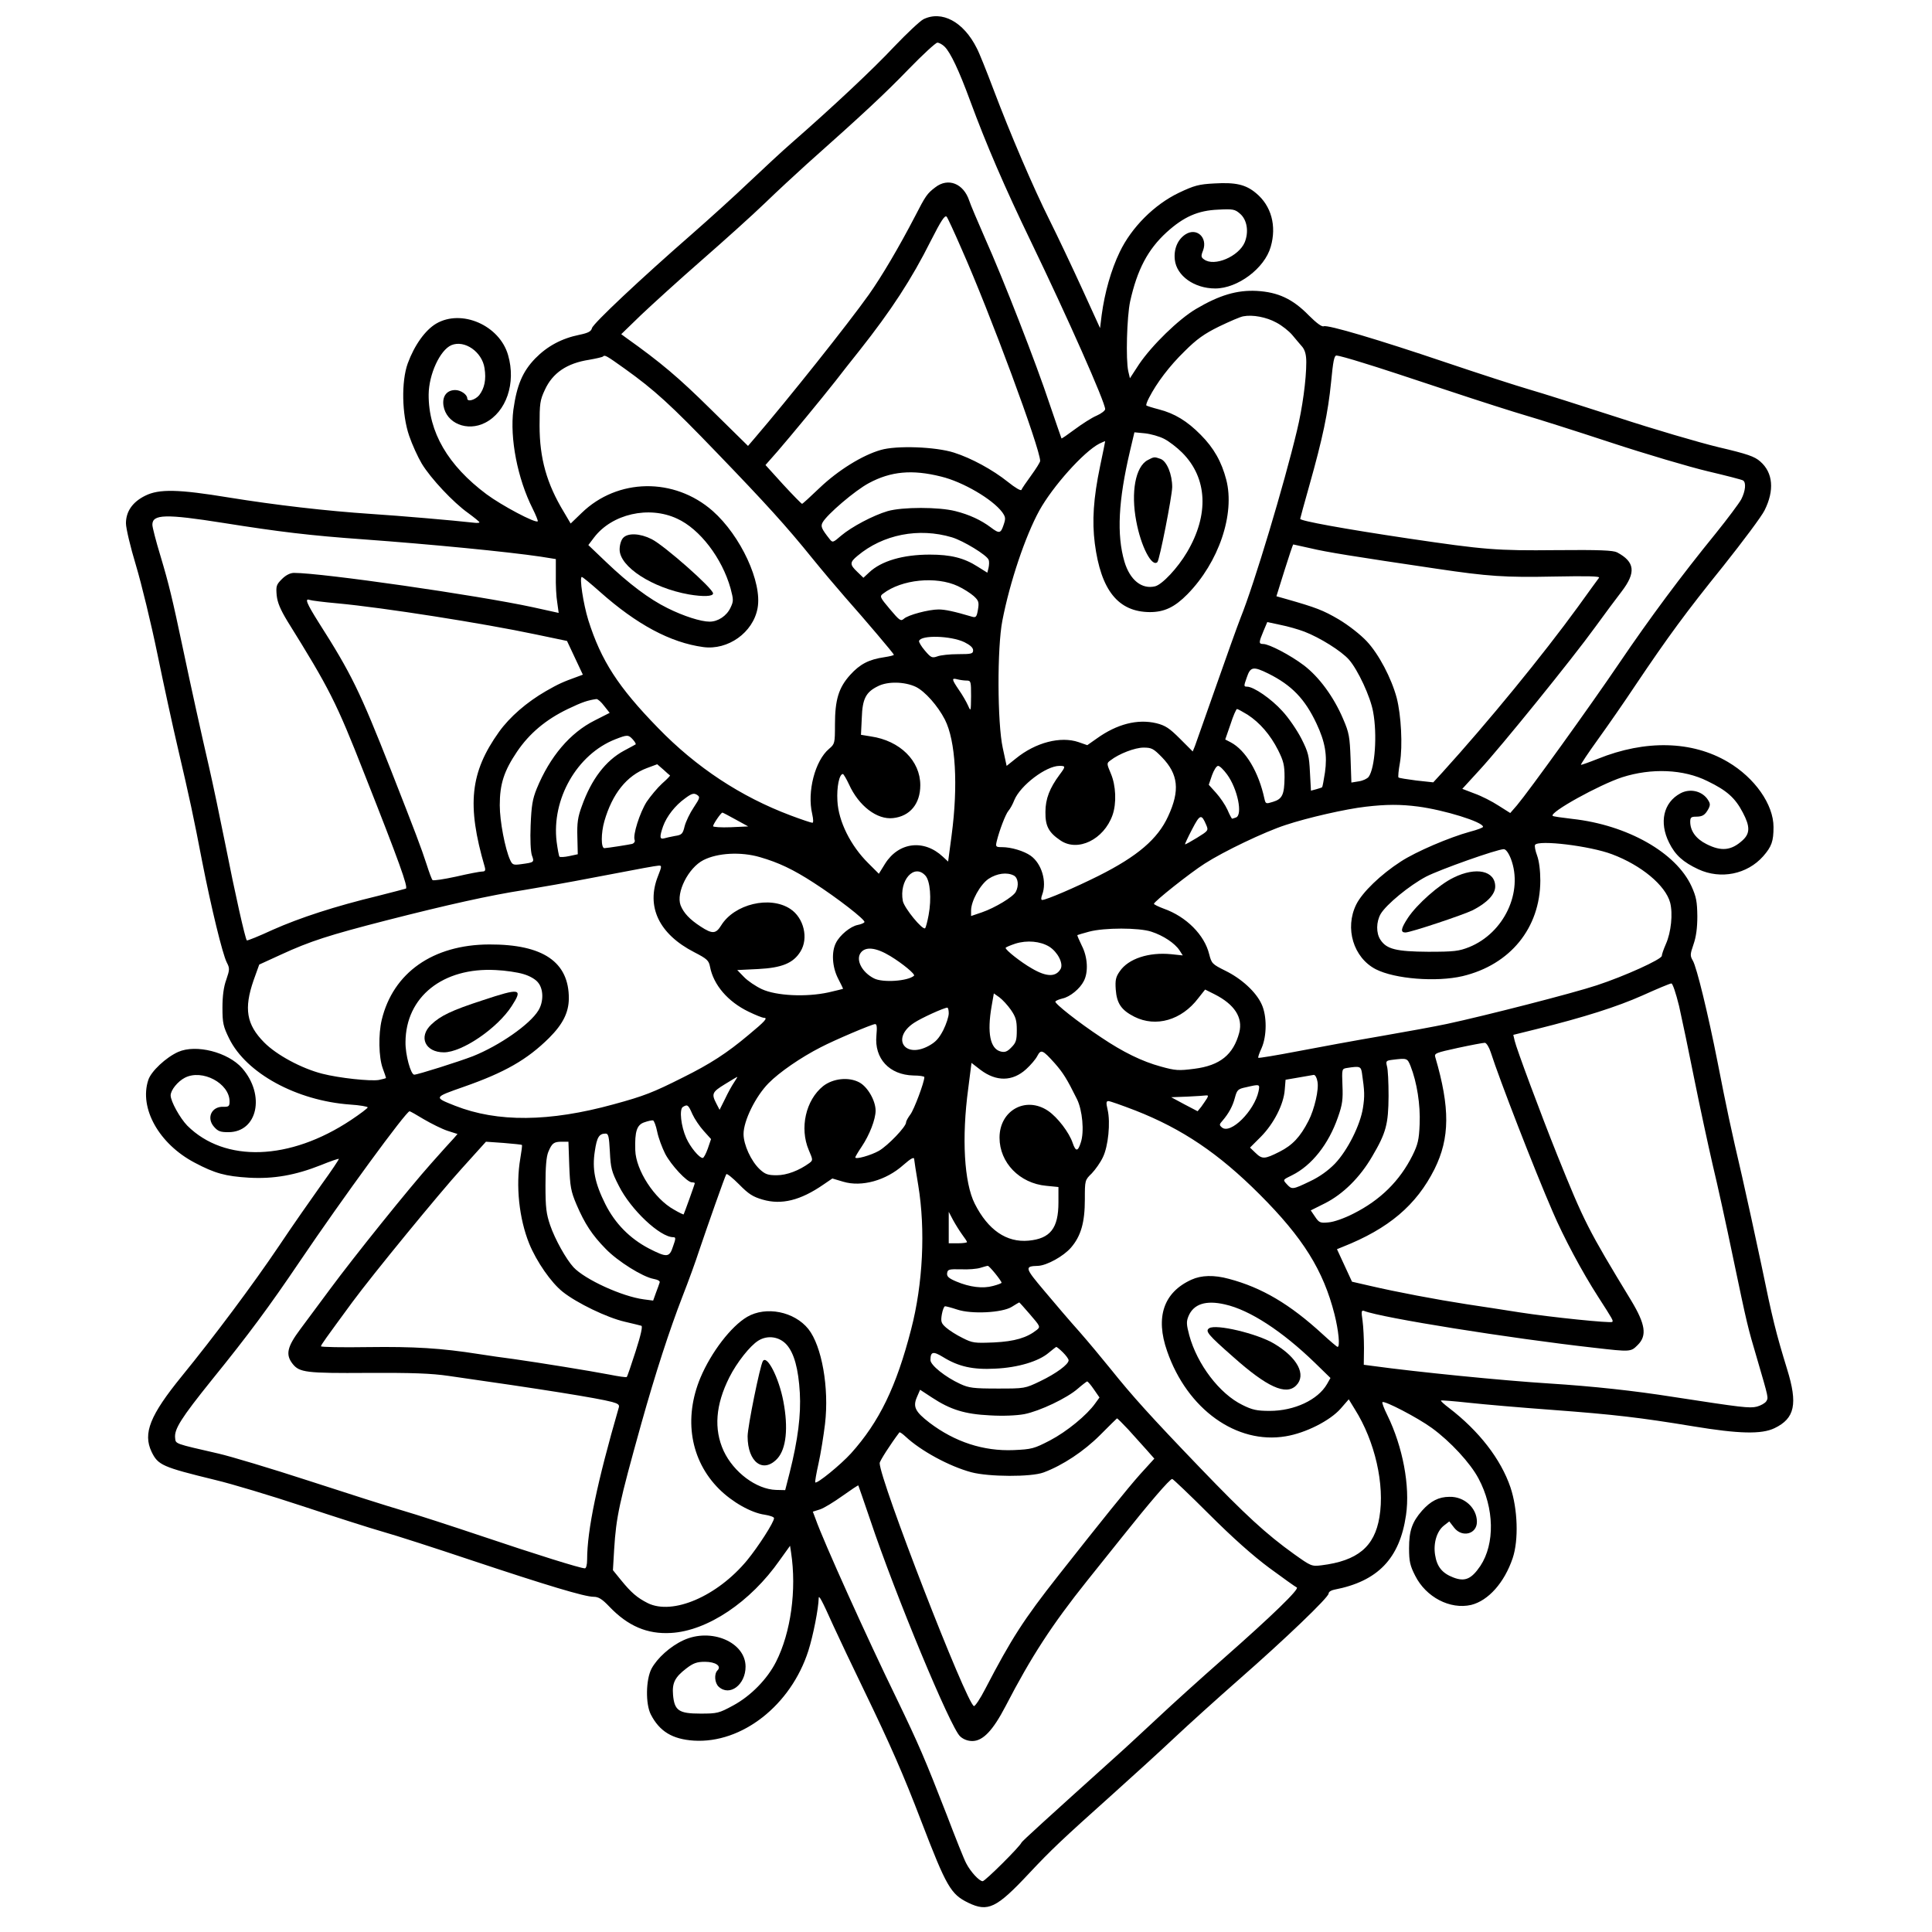 <?xml version="1.0" standalone="no"?>
<!DOCTYPE svg PUBLIC "-//W3C//DTD SVG 20010904//EN"
 "http://www.w3.org/TR/2001/REC-SVG-20010904/DTD/svg10.dtd">
<svg version="1.0" xmlns="http://www.w3.org/2000/svg"
 width="951pt" height="951pt" viewBox="0 0 951 951"
 preserveAspectRatio="xMidYMid meet">

<g transform="translate(0,951) scale(0.1,-0.1)"
fill="#000000" stroke="none">
<path d="M4545 9415 c-17 -9 -81 -69 -144 -135 -102 -109 -299 -294 -506 -475
-44 -38 -136 -124 -205 -189 -69 -66 -197 -182 -285 -259 -252 -220 -485 -439
-491 -462 -4 -16 -18 -24 -62 -33 -88 -18 -158 -56 -217 -116 -63 -65 -91
-132 -108 -253 -18 -140 20 -338 95 -487 16 -32 27 -60 25 -62 -11 -11 -178
78 -252 133 -190 142 -286 306 -285 491 1 100 56 219 112 243 65 27 151 -33
163 -113 9 -56 0 -99 -26 -133 -20 -24 -59 -35 -59 -16 0 19 -32 41 -59 41
-42 0 -65 -31 -58 -77 14 -87 117 -129 205 -84 104 53 153 195 113 333 -42
147 -229 228 -354 155 -54 -32 -107 -106 -140 -196 -32 -89 -29 -251 7 -356
15 -44 43 -105 62 -137 44 -73 156 -192 228 -243 30 -22 56 -43 56 -46 0 -3
-12 -4 -27 -2 -107 12 -365 34 -503 43 -226 15 -474 44 -703 81 -249 41 -344
43 -412 9 -63 -31 -95 -78 -95 -136 0 -24 22 -117 49 -206 27 -90 75 -287 106
-438 31 -151 76 -358 100 -460 58 -248 78 -341 120 -560 45 -229 100 -455 121
-497 15 -29 15 -35 -2 -85 -13 -35 -19 -81 -19 -138 0 -76 4 -93 33 -152 84
-171 332 -306 595 -325 48 -3 87 -10 87 -14 0 -4 -37 -32 -82 -62 -302 -201
-622 -211 -806 -28 -36 37 -82 120 -82 149 0 26 35 69 70 87 85 44 220 -27
220 -117 0 -23 -4 -27 -31 -26 -57 2 -84 -54 -46 -98 20 -23 32 -27 71 -27
144 0 183 183 68 315 -70 79 -227 119 -315 80 -60 -27 -133 -95 -147 -138 -46
-139 53 -315 228 -407 100 -53 152 -67 267 -74 122 -7 229 12 355 62 46 19 86
32 88 31 2 -2 -37 -60 -87 -129 -49 -69 -143 -203 -207 -299 -130 -193 -320
-447 -479 -642 -157 -193 -192 -281 -149 -372 32 -66 52 -75 314 -139 80 -19
273 -77 430 -129 157 -52 335 -109 395 -126 61 -17 256 -80 435 -140 372 -124
558 -180 602 -180 24 0 42 -11 78 -49 91 -95 186 -136 303 -129 179 10 391
152 535 358 l51 71 5 -33 c28 -183 -1 -394 -74 -538 -43 -85 -124 -168 -211
-215 -70 -38 -78 -40 -161 -40 -107 0 -128 15 -135 92 -5 59 9 87 65 130 35
27 53 33 92 33 52 0 83 -21 62 -42 -18 -18 -14 -63 6 -81 54 -49 132 10 132
99 0 121 -170 193 -306 130 -65 -30 -129 -88 -157 -140 -28 -54 -30 -174 -3
-226 43 -83 106 -121 211 -128 237 -15 478 174 564 442 24 75 50 209 51 259 0
19 16 -10 71 -133 29 -63 97 -207 152 -320 130 -269 194 -415 282 -645 124
-323 145 -359 231 -401 97 -47 139 -27 299 144 110 117 156 161 415 393 96 86
231 209 300 274 69 65 213 195 320 289 225 197 440 403 440 422 0 8 12 16 28
19 214 41 322 153 353 367 21 142 -16 337 -92 492 -16 32 -27 61 -24 64 9 9
173 -76 243 -127 91 -66 190 -173 230 -249 78 -146 81 -321 9 -430 -44 -65
-76 -79 -133 -57 -55 21 -81 53 -90 112 -9 58 9 116 43 143 l27 21 24 -31 c39
-50 112 -32 112 29 0 68 -62 125 -135 123 -53 0 -93 -21 -135 -68 -49 -56 -64
-99 -64 -185 0 -65 5 -86 30 -135 53 -106 172 -168 276 -144 84 21 163 109
204 230 30 89 25 242 -11 349 -47 138 -154 277 -303 391 -24 18 -41 34 -39 36
2 2 64 -3 138 -11 73 -8 258 -24 409 -35 308 -23 434 -38 695 -81 224 -37 336
-40 400 -9 100 48 115 119 62 290 -55 179 -72 247 -127 515 -29 138 -72 333
-95 435 -56 240 -76 335 -120 560 -48 243 -103 468 -122 501 -14 24 -14 31 3
80 13 37 19 81 19 139 -1 72 -5 95 -29 148 -76 165 -315 301 -586 331 -51 6
-95 12 -97 15 -17 17 229 153 342 190 144 46 302 40 420 -19 95 -46 136 -82
174 -155 36 -68 36 -103 -2 -137 -55 -50 -104 -55 -177 -18 -52 26 -80 65 -80
110 0 21 5 25 28 25 33 0 45 8 62 39 10 20 9 27 -7 50 -30 39 -86 50 -131 26
-84 -45 -106 -143 -56 -243 30 -61 69 -96 144 -131 110 -51 240 -25 319 64 42
48 51 74 51 144 0 111 -92 242 -224 320 -177 105 -407 110 -640 16 -45 -18
-83 -31 -84 -30 -2 2 36 59 85 127 49 68 131 186 182 263 162 241 250 361 434
589 97 122 189 245 203 274 49 98 42 185 -21 240 -28 25 -62 37 -207 71 -95
23 -317 88 -494 146 -176 57 -374 120 -440 139 -65 19 -247 78 -404 131 -340
115 -584 187 -604 179 -9 -4 -36 16 -73 53 -80 82 -152 115 -257 121 -97 5
-184 -21 -299 -89 -86 -51 -217 -179 -280 -272 l-45 -69 -8 34 c-13 57 -7 269
9 344 35 157 87 256 180 341 84 76 154 107 253 111 73 4 83 2 108 -20 35 -30
44 -89 23 -141 -30 -70 -150 -121 -200 -84 -15 10 -16 17 -5 44 24 64 -32 115
-87 79 -38 -25 -58 -72 -52 -125 9 -79 96 -141 199 -141 110 0 243 99 273 205
30 103 3 202 -72 264 -51 43 -101 54 -205 48 -77 -4 -99 -10 -175 -46 -121
-58 -233 -170 -291 -291 -43 -89 -74 -200 -89 -310 l-8 -65 -89 195 c-49 107
-120 257 -158 333 -84 168 -194 426 -277 645 -34 90 -71 183 -83 205 -65 130
-172 187 -263 142z m105 -135 c29 -29 71 -118 125 -265 80 -217 170 -426 300
-695 180 -373 365 -790 365 -824 0 -7 -19 -22 -42 -32 -24 -10 -72 -41 -107
-67 -35 -26 -65 -47 -66 -45 -1 2 -27 77 -58 168 -65 197 -229 618 -320 821
-35 80 -70 162 -76 181 -28 85 -104 115 -167 66 -41 -31 -48 -42 -100 -143
-79 -152 -164 -296 -227 -385 -103 -145 -396 -513 -565 -710 l-30 -35 -184
181 c-157 155 -244 229 -417 352 l-23 17 98 95 c55 52 189 174 299 270 110 96
250 222 310 280 61 59 153 144 205 191 280 249 387 349 502 468 70 72 134 131
142 131 9 0 25 -9 36 -20z m83 -995 c140 -315 387 -983 387 -1044 0 -6 -20
-38 -44 -71 -24 -33 -46 -65 -48 -71 -2 -7 -31 10 -67 39 -75 60 -180 117
-265 144 -90 29 -284 36 -361 13 -91 -26 -211 -101 -301 -187 -45 -43 -83 -78
-86 -78 -3 0 -45 43 -93 95 l-87 96 59 67 c64 74 212 253 286 347 25 33 79
101 118 150 155 196 256 350 351 540 51 100 69 128 78 118 4 -4 37 -75 73
-158z m1550 -363 c27 -14 62 -42 78 -61 17 -20 39 -47 50 -59 13 -17 19 -39
19 -75 0 -86 -19 -226 -46 -337 -63 -264 -210 -754 -277 -920 -16 -41 -71
-194 -122 -340 -51 -146 -98 -277 -103 -292 l-11 -27 -63 63 c-52 52 -72 65
-116 76 -93 22 -194 -4 -293 -75 l-47 -33 -43 15 c-88 30 -211 -1 -309 -81
l-45 -36 -19 88 c-27 123 -28 495 -2 627 37 191 113 416 182 542 66 119 218
289 295 329 16 8 29 13 29 12 0 -2 -11 -57 -25 -123 -33 -158 -40 -270 -26
-380 30 -231 115 -337 271 -338 71 0 122 24 185 88 154 157 235 394 191 564
-23 88 -61 156 -126 221 -66 67 -128 105 -206 125 -31 8 -59 17 -61 19 -3 2 3
19 13 38 38 74 101 157 175 229 60 60 97 86 170 122 52 25 105 48 119 50 46 9
114 -4 163 -31z m-3209 -226 c148 -106 226 -177 454 -414 240 -249 343 -362
472 -522 47 -58 119 -143 160 -190 101 -114 240 -278 240 -283 0 -3 -21 -8
-47 -12 -76 -11 -120 -34 -168 -87 -57 -63 -75 -123 -75 -245 0 -92 -1 -95
-29 -119 -69 -58 -109 -211 -83 -321 6 -27 6 -43 1 -43 -6 0 -54 16 -107 36
-245 92 -464 236 -653 431 -196 201 -280 331 -343 530 -25 81 -45 213 -32 213
4 0 44 -33 89 -73 181 -161 347 -250 508 -272 122 -17 246 71 268 191 24 127
-83 357 -221 479 -189 166 -468 162 -645 -10 l-54 -52 -33 56 c-85 140 -120
265 -120 426 0 108 2 125 26 176 38 83 108 131 218 148 34 6 65 13 68 16 9 9
15 6 106 -59z m3635 28 c64 -19 249 -80 411 -134 162 -54 338 -110 390 -125
52 -15 239 -74 415 -132 176 -58 393 -122 482 -143 89 -21 167 -41 173 -45 16
-10 12 -52 -9 -93 -11 -20 -67 -95 -125 -167 -171 -210 -324 -416 -476 -640
-145 -214 -444 -629 -503 -699 l-33 -38 -57 36 c-32 21 -85 48 -119 60 l-60
23 86 94 c105 114 456 547 568 702 45 62 103 140 130 175 72 94 66 146 -22
193 -20 10 -85 13 -300 11 -294 -3 -353 2 -725 57 -322 48 -535 87 -535 97 0
2 20 76 45 164 66 234 92 358 107 508 10 103 15 132 27 132 8 0 67 -16 130
-36z m-979 -374 c24 -12 64 -43 89 -68 125 -125 133 -306 24 -490 -46 -78
-122 -159 -157 -168 -66 -16 -124 31 -151 121 -39 133 -30 301 27 544 l22 93
52 -5 c28 -3 71 -15 94 -27z m-1097 -186 c107 -26 252 -111 300 -175 17 -24
18 -31 7 -63 -14 -42 -21 -44 -63 -12 -48 36 -106 63 -174 80 -82 21 -261 21
-334 0 -71 -21 -177 -77 -229 -121 -39 -34 -42 -35 -56 -17 -41 52 -45 63 -35
82 21 39 160 158 228 194 108 58 213 68 356 32z m-1300 -207 c112 -51 221
-194 263 -343 15 -57 15 -63 0 -95 -19 -41 -62 -69 -103 -69 -43 0 -128 27
-208 67 -89 44 -189 119 -301 226 l-88 84 28 37 c88 116 270 158 409 93z
m-2234 -21 c277 -44 425 -62 691 -81 330 -24 709 -61 871 -85 l75 -12 0 -81
c-1 -45 2 -105 7 -133 l7 -51 -127 28 c-273 59 -1037 169 -1176 169 -18 0 -40
-11 -59 -30 -28 -28 -30 -35 -26 -81 4 -36 18 -69 53 -127 206 -331 240 -397
379 -752 172 -435 215 -556 204 -564 -1 -1 -64 -17 -138 -36 -211 -51 -383
-107 -518 -167 -67 -31 -124 -54 -127 -52 -8 8 -59 235 -105 469 -27 135 -63
306 -80 380 -40 173 -89 395 -129 585 -53 251 -70 321 -111 458 -22 72 -40
142 -40 154 0 52 65 54 349 9z m3587 -71 c56 -17 171 -87 180 -110 4 -8 3 -26
0 -40 l-6 -24 -48 30 c-67 43 -133 59 -235 59 -132 0 -239 -31 -299 -88 l-28
-26 -30 29 c-38 36 -38 47 1 79 125 105 301 140 465 91z m1766 -54 c74 -18
210 -40 623 -101 249 -37 334 -43 572 -38 166 3 230 2 224 -6 -5 -6 -51 -70
-103 -142 -176 -242 -443 -568 -668 -816 l-45 -49 -83 9 c-46 6 -85 12 -88 15
-3 2 0 35 7 73 14 82 6 234 -16 319 -26 97 -88 215 -147 278 -31 33 -88 78
-138 108 -77 45 -110 58 -261 101 l-46 13 40 128 c22 70 41 127 43 127 1 0 40
-9 86 -19z m-1737 -186 c28 -13 62 -35 78 -49 24 -22 27 -30 21 -66 -6 -36
-10 -41 -28 -36 -91 27 -135 36 -166 36 -48 0 -151 -27 -171 -46 -15 -13 -21
-9 -69 48 -49 58 -51 63 -33 76 91 70 261 87 368 37z m-3053 -85 c226 -21 716
-98 976 -153 l153 -32 39 -83 39 -83 -27 -10 c-72 -26 -92 -35 -155 -71 -95
-55 -178 -127 -231 -201 -142 -199 -159 -359 -70 -664 5 -18 2 -23 -13 -23
-10 0 -68 -11 -128 -25 -60 -13 -112 -21 -116 -17 -4 4 -17 39 -29 77 -27 83
-54 154 -176 465 -153 388 -194 473 -356 727 -59 94 -69 119 -44 110 8 -3 70
-11 138 -17z m4758 -139 c78 -30 183 -96 220 -138 44 -50 106 -183 119 -257
21 -113 9 -277 -22 -320 -7 -9 -28 -19 -48 -22 l-37 -6 -4 118 c-4 107 -7 127
-37 196 -46 108 -118 206 -193 263 -66 50 -171 105 -200 105 -23 0 -22 8 1 63
l19 45 65 -14 c36 -7 88 -22 117 -33z m-1673 -52 c28 -14 43 -27 43 -40 0 -17
-8 -19 -74 -19 -41 0 -87 -5 -102 -11 -26 -9 -31 -7 -61 28 -18 21 -31 43 -29
48 9 30 156 26 223 -6z m1497 -155 c114 -57 179 -124 236 -245 43 -91 54 -157
42 -241 -6 -39 -12 -71 -14 -73 -2 -2 -15 -6 -29 -10 l-26 -7 -5 91 c-4 80 -8
98 -42 165 -21 41 -63 103 -94 136 -54 60 -141 120 -174 120 -16 0 -16 3 -1
45 18 54 32 56 107 19z m-1486 -34 c21 0 22 -4 22 -77 -1 -76 -1 -77 -15 -46
-8 18 -28 53 -45 77 -36 53 -37 60 -7 52 12 -3 32 -6 45 -6z m-250 -31 c45
-22 108 -93 143 -161 53 -104 66 -323 33 -571 l-17 -128 -26 24 c-93 87 -217
72 -284 -34 l-31 -50 -52 52 c-87 86 -147 206 -152 307 -4 67 9 132 27 132 3
0 17 -23 30 -51 48 -106 138 -175 217 -166 83 9 134 70 134 162 0 120 -100
219 -243 240 l-49 8 4 83 c3 94 20 127 79 156 48 25 132 23 187 -3z m-1534
-94 l27 -34 -73 -37 c-122 -61 -221 -178 -286 -336 -21 -52 -26 -84 -30 -180
-3 -70 0 -129 6 -148 13 -35 12 -35 -54 -44 -37 -5 -42 -3 -53 21 -25 55 -51
191 -51 269 0 105 21 169 85 264 61 90 142 158 250 210 71 34 98 43 141 49 7
0 24 -15 38 -34z m3167 -43 c60 -39 112 -99 150 -174 27 -54 32 -74 32 -134
-1 -86 -11 -107 -57 -121 -35 -11 -36 -10 -42 15 -28 131 -92 239 -166 278
l-27 14 26 75 c13 41 28 75 32 75 4 0 27 -13 52 -28z m-3026 -122 c10 -11 16
-22 14 -24 -2 -1 -28 -16 -57 -31 -91 -49 -161 -141 -208 -273 -20 -54 -24
-83 -22 -152 l2 -85 -42 -9 c-23 -5 -45 -6 -48 -3 -3 3 -9 36 -14 73 -26 210
100 431 289 505 59 23 64 23 86 -1z m2605 -88 c80 -83 89 -163 30 -290 -51
-112 -151 -197 -342 -293 -114 -57 -258 -119 -278 -119 -6 0 -6 10 0 26 24 63
-2 153 -57 192 -33 23 -95 42 -141 42 -30 0 -32 2 -26 28 13 54 44 135 58 151
8 9 21 32 29 53 30 72 156 168 222 168 31 0 31 -3 1 -43 -49 -66 -70 -119 -70
-184 -1 -69 16 -101 74 -140 85 -58 213 4 256 124 21 59 17 147 -8 205 -21 50
-21 51 -2 65 42 33 121 63 163 63 40 0 49 -5 91 -48z m-2422 -89 c2 -1 -15
-19 -39 -40 -23 -21 -57 -62 -76 -90 -34 -54 -69 -164 -59 -188 3 -8 -3 -16
-12 -19 -17 -4 -118 -20 -137 -21 -17 0 -17 74 0 133 39 135 110 224 209 261
l51 19 30 -26 c16 -15 31 -28 33 -29z m2742 5 c52 -71 78 -199 44 -212 -9 -3
-17 -6 -19 -6 -2 0 -13 20 -23 44 -11 24 -36 61 -56 83 l-36 40 16 47 c9 25
22 46 30 46 8 0 27 -19 44 -42z m-2625 -162 c-19 -28 -39 -70 -45 -93 -9 -38
-14 -43 -48 -48 -20 -4 -45 -9 -54 -12 -21 -5 -22 8 -4 60 18 49 59 102 108
137 32 24 43 27 58 18 17 -11 16 -15 -15 -62z m3564 4 c130 -17 321 -76 321
-100 0 -4 -29 -15 -64 -24 -102 -28 -266 -98 -341 -147 -99 -64 -189 -151
-219 -211 -58 -117 -14 -262 96 -319 94 -48 298 -64 427 -34 235 56 382 237
383 470 0 49 -6 97 -16 124 -9 24 -13 47 -10 52 16 26 271 -5 379 -46 144 -54
263 -153 286 -238 14 -54 5 -146 -21 -204 -11 -25 -20 -51 -20 -58 0 -17 -183
-100 -320 -145 -117 -39 -551 -150 -737 -190 -56 -12 -203 -39 -325 -60 -123
-21 -308 -55 -412 -75 -104 -20 -190 -34 -192 -32 -3 2 5 24 16 48 26 59 27
159 0 216 -27 60 -99 126 -179 165 -64 32 -67 35 -79 81 -23 95 -113 185 -223
224 -27 10 -49 21 -49 24 0 11 179 153 250 198 93 60 296 157 398 190 108 36
297 79 394 90 102 12 171 12 257 1z m-3358 -64 l62 -34 -86 -4 c-48 -2 -87 1
-87 5 0 10 39 67 46 67 2 0 31 -15 65 -34z m2317 -28 c11 -26 9 -28 -46 -62
-31 -19 -58 -34 -59 -32 -1 1 14 34 35 74 39 75 46 77 70 20z m1499 -165 c62
-163 -33 -365 -205 -435 -51 -20 -73 -23 -202 -23 -158 1 -205 13 -235 59 -22
33 -21 88 1 127 28 47 141 140 224 184 68 35 347 134 382 135 10 0 23 -17 35
-47z m-3697 8 c93 -27 163 -60 265 -126 115 -74 257 -184 250 -194 -2 -5 -18
-11 -33 -14 -36 -7 -88 -50 -107 -88 -23 -44 -19 -118 10 -175 14 -27 25 -50
25 -51 0 -1 -33 -9 -72 -18 -110 -24 -257 -17 -328 16 -30 14 -70 41 -88 60
l-33 34 103 5 c117 6 173 29 208 86 41 65 17 166 -50 210 -100 66 -275 24
-340 -81 -26 -42 -43 -44 -101 -6 -54 35 -84 67 -99 105 -23 62 38 184 112
222 70 36 185 42 278 15z m-501 -93 c-60 -151 5 -286 178 -375 64 -33 72 -41
78 -72 17 -89 88 -172 190 -221 35 -17 68 -30 75 -30 21 0 6 -17 -75 -84 -107
-90 -189 -143 -324 -210 -145 -73 -190 -91 -341 -132 -316 -87 -572 -89 -780
-7 -106 42 -106 41 42 93 203 71 313 134 421 241 68 68 96 125 97 193 1 181
-127 268 -392 267 -277 -1 -473 -139 -529 -371 -17 -72 -15 -184 5 -239 9 -24
16 -45 16 -47 0 -2 -16 -6 -35 -10 -41 -7 -195 9 -280 31 -101 26 -224 92
-285 154 -87 88 -100 166 -52 305 l28 78 107 49 c143 66 237 96 517 168 305
78 512 124 680 150 74 12 227 39 340 61 256 49 301 57 322 59 16 1 16 -3 -3
-51z m1316 2 c24 -26 31 -114 16 -194 -6 -33 -14 -62 -17 -65 -12 -12 -103 99
-110 134 -19 102 56 186 111 125z m436 0 c21 -12 25 -50 9 -80 -13 -25 -103
-79 -167 -101 l-53 -18 0 27 c0 47 45 128 86 156 41 27 91 34 125 16z m676
-276 c59 -19 116 -57 139 -92 l16 -25 -57 6 c-110 11 -211 -22 -253 -84 -20
-28 -23 -44 -20 -89 5 -69 27 -102 92 -135 106 -53 232 -17 314 91 l34 43 46
-23 c99 -50 141 -115 122 -189 -29 -109 -95 -162 -221 -178 -77 -10 -93 -9
-165 11 -92 25 -186 71 -293 143 -115 76 -231 168 -226 177 3 5 19 11 35 15
37 8 86 48 105 86 23 44 19 118 -10 174 -13 27 -23 50 -22 52 2 1 28 9 58 17
75 20 245 20 306 0z m-502 -74 c41 -26 70 -82 56 -109 -23 -41 -69 -41 -142 2
-53 30 -129 90 -129 101 0 3 21 12 48 21 57 18 123 12 167 -15z m-783 -46 c61
-37 125 -90 117 -97 -31 -27 -155 -35 -197 -13 -59 30 -90 90 -66 125 23 33
75 28 146 -15z m-1805 -89 c31 -9 60 -26 72 -42 27 -33 27 -95 1 -137 -42 -69
-192 -173 -322 -225 -67 -26 -272 -91 -289 -91 -17 0 -44 98 -43 160 1 223
184 369 444 355 47 -2 108 -11 137 -20z m5688 -157 c14 -62 48 -224 75 -360
27 -135 68 -324 90 -420 23 -95 68 -300 100 -455 71 -339 73 -346 118 -498 59
-202 57 -194 46 -213 -6 -9 -27 -21 -46 -26 -36 -9 -75 -4 -413 48 -190 30
-390 52 -610 66 -226 14 -656 57 -866 86 l-46 6 1 82 c0 44 -3 105 -7 135 -7
46 -6 53 8 48 86 -34 720 -135 1130 -181 183 -21 182 -21 217 14 46 46 37 102
-32 217 -214 352 -232 388 -365 718 -81 202 -201 525 -209 561 l-7 30 113 28
c237 59 397 110 523 166 71 32 135 59 142 59 6 1 22 -46 38 -111z m-3289 -19
c24 -35 29 -52 29 -100 0 -50 -4 -62 -27 -85 -20 -21 -32 -25 -52 -20 -52 13
-68 91 -45 223 l11 63 27 -19 c15 -11 41 -39 57 -62z m-306 -17 c0 -16 -12
-53 -27 -83 -22 -42 -38 -59 -73 -78 -119 -63 -183 40 -71 114 36 24 146 74
164 75 4 0 7 -13 7 -28z m-356 -109 c-11 -114 64 -194 182 -197 30 0 54 -4 54
-8 0 -25 -51 -161 -69 -184 -11 -15 -21 -32 -21 -39 0 -21 -89 -114 -134 -140
-39 -22 -116 -44 -116 -32 0 3 14 27 31 52 39 58 69 135 69 178 0 49 -39 117
-80 139 -52 28 -129 20 -178 -18 -86 -69 -117 -207 -71 -315 21 -49 21 -50 3
-64 -51 -37 -111 -60 -161 -60 -44 0 -57 5 -84 30 -42 40 -79 120 -79 173 0
65 59 185 123 250 53 54 159 127 257 177 69 36 251 113 267 114 9 1 11 -14 7
-56z m3024 -83 c43 -134 213 -573 305 -785 53 -124 144 -295 224 -419 72 -112
75 -117 69 -123 -7 -7 -302 23 -456 47 -69 11 -186 29 -260 40 -149 23 -345
60 -478 91 l-87 20 -37 80 -37 80 27 11 c228 90 364 206 453 383 76 153 77
302 4 551 -6 19 2 22 112 46 65 14 124 25 132 25 8 -1 21 -22 29 -47z m-2146
-54 c41 -47 59 -75 109 -176 27 -54 37 -161 19 -214 -14 -45 -25 -46 -40 -2
-17 51 -74 126 -121 158 -110 74 -239 2 -239 -132 0 -123 99 -225 230 -237
l60 -6 0 -76 c0 -127 -40 -178 -147 -188 -109 -10 -200 53 -265 182 -52 103
-65 324 -32 567 l16 126 44 -34 c78 -59 158 -58 225 3 22 20 47 49 55 65 18
34 26 31 86 -36z m1751 -13 c32 -81 49 -192 45 -286 -3 -78 -9 -101 -35 -154
-63 -126 -158 -220 -291 -287 -45 -23 -96 -41 -122 -43 -41 -4 -47 -2 -67 28
l-21 31 70 35 c89 45 172 127 232 230 69 117 80 159 81 298 0 66 -3 132 -8
147 -6 25 -4 27 25 31 74 9 75 9 91 -30z m-239 -35 c13 -89 14 -113 5 -171
-13 -85 -76 -210 -138 -275 -33 -34 -76 -65 -123 -87 -85 -41 -89 -41 -113
-15 -21 23 -22 22 25 45 97 48 180 153 226 286 22 62 25 88 22 156 -3 81 -3
82 22 86 64 10 69 8 74 -25z m-219 -42 c8 -38 -15 -137 -44 -193 -41 -80 -79
-120 -142 -152 -75 -38 -86 -38 -120 -5 l-26 25 54 54 c63 64 112 159 117 231
l4 49 64 11 c34 6 68 12 75 13 7 0 15 -14 18 -33z m-2871 -3 c-11 -16 -31 -52
-45 -82 l-27 -54 -16 31 c-25 48 -20 57 42 95 31 19 59 36 61 36 2 1 -5 -11
-15 -26z m2581 -45 c-21 -97 -138 -213 -180 -178 -14 12 -14 15 3 34 30 35 50
71 61 114 10 37 15 42 54 50 69 16 69 16 62 -20z m-254 -35 c-6 -10 -19 -28
-28 -41 l-18 -22 -65 34 -65 35 80 3 c44 2 86 5 93 6 9 1 10 -3 3 -15z m-353
-59 c232 -91 411 -212 612 -413 214 -214 314 -374 369 -591 20 -80 28 -160 15
-160 -3 0 -36 28 -72 61 -163 150 -301 231 -463 274 -73 20 -136 18 -184 -4
-137 -62 -179 -184 -120 -352 99 -286 342 -460 584 -419 98 16 218 77 270 136
l40 46 30 -49 c99 -157 148 -371 121 -531 -24 -146 -108 -215 -285 -237 -49
-6 -52 -4 -135 55 -138 99 -239 192 -463 425 -246 256 -334 354 -439 485 -42
52 -111 135 -154 184 -44 49 -121 139 -172 200 -99 117 -100 123 -32 125 43 2
125 47 162 90 49 57 68 124 68 237 0 94 0 95 34 128 18 19 43 54 55 80 26 53
38 170 23 234 -8 34 -7 42 4 42 8 0 67 -21 132 -46z m-2180 -18 c11 -24 36
-61 56 -83 l36 -40 -16 -47 c-9 -25 -20 -46 -25 -46 -17 0 -61 53 -81 98 -26
58 -35 141 -17 153 23 14 27 11 47 -35z m-1321 -26 c36 -21 88 -47 115 -56
l50 -16 -19 -22 c-11 -11 -60 -66 -109 -121 -110 -123 -380 -459 -499 -620
-49 -66 -115 -155 -147 -198 -65 -87 -73 -125 -38 -170 34 -43 66 -47 370 -45
218 1 312 -2 400 -15 457 -65 732 -109 803 -128 29 -8 37 -14 33 -27 -107
-370 -156 -604 -156 -749 0 -26 -5 -43 -11 -43 -22 0 -242 69 -509 159 -146
49 -321 106 -390 126 -69 20 -276 86 -460 146 -184 60 -384 120 -445 134 -218
50 -210 47 -213 77 -5 43 29 97 181 286 180 222 282 360 432 582 211 312 524
740 541 740 3 0 35 -18 71 -40z m1148 -61 c6 -30 24 -78 39 -108 29 -56 108
-141 132 -141 8 0 14 -2 14 -4 0 -5 -52 -149 -55 -154 -1 -1 -23 9 -48 24 -96
53 -187 194 -190 292 -3 94 8 126 46 138 17 6 36 10 41 9 5 0 15 -26 21 -56z
m-233 -99 c4 -79 8 -97 44 -167 59 -118 203 -253 268 -253 13 0 13 -6 -1 -45
-18 -56 -30 -56 -120 -10 -93 49 -165 122 -213 217 -52 104 -66 173 -52 262
10 68 21 86 53 86 14 0 17 -15 21 -90z m-433 34 c2 -2 -2 -32 -8 -67 -23 -134
-6 -295 44 -419 36 -88 108 -192 165 -237 69 -55 218 -127 305 -147 39 -9 75
-18 82 -20 7 -2 -2 -44 -28 -125 -22 -68 -41 -125 -44 -127 -2 -3 -42 3 -87
12 -94 18 -341 58 -468 76 -47 6 -125 17 -175 25 -184 29 -317 37 -544 34
-127 -2 -231 0 -231 4 0 7 22 37 154 217 101 137 429 537 538 657 l120 133 86
-6 c48 -4 89 -8 91 -10z m233 -101 c4 -104 8 -127 36 -193 40 -93 76 -149 144
-218 59 -61 181 -137 234 -147 22 -4 34 -11 31 -18 -2 -7 -10 -29 -18 -50
l-14 -39 -46 6 c-107 14 -290 98 -346 158 -36 39 -91 137 -115 207 -19 56 -23
86 -23 196 0 90 4 141 14 165 18 43 27 50 67 50 l32 0 4 -117z m1698 30 c0 -5
9 -62 20 -128 36 -219 23 -485 -35 -708 -73 -284 -157 -456 -296 -611 -51 -56
-167 -151 -176 -143 -2 3 5 44 16 93 11 49 25 137 32 195 21 178 -16 384 -82
467 -69 86 -208 114 -301 60 -80 -47 -177 -174 -230 -299 -84 -201 -50 -407
91 -548 65 -65 159 -118 225 -127 25 -4 46 -11 46 -17 0 -20 -78 -141 -133
-208 -147 -177 -366 -271 -489 -210 -51 26 -80 50 -132 114 l-39 48 6 102 c10
162 25 229 133 617 71 253 139 462 204 630 29 74 65 173 80 220 42 124 128
369 135 380 3 5 31 -18 63 -50 47 -48 68 -61 116 -75 93 -27 186 -4 299 74
l44 30 54 -16 c90 -27 210 6 295 82 39 34 54 42 54 28z m236 -370 c13 -17 24
-34 24 -37 0 -3 -20 -6 -45 -6 l-45 0 0 77 0 78 21 -40 c12 -22 32 -54 45 -72z
m163 -192 c17 -21 31 -41 31 -45 0 -3 -19 -10 -42 -16 -50 -14 -115 -6 -181
22 -38 16 -47 25 -45 41 3 19 9 20 68 19 36 -2 79 2 95 7 17 5 33 10 37 10 3
1 20 -17 37 -38z m171 -201 c50 -58 52 -61 34 -76 -49 -39 -109 -57 -211 -62
-96 -4 -106 -3 -155 22 -29 14 -65 37 -81 51 -24 21 -27 29 -21 65 4 22 11 40
16 40 5 0 32 -7 59 -16 71 -24 222 -16 269 13 19 12 36 22 37 22 0 1 25 -26
53 -59z m960 49 c121 -27 281 -131 442 -287 l77 -75 -17 -30 c-45 -78 -161
-132 -282 -132 -63 0 -86 5 -134 29 -113 55 -223 200 -262 343 -14 53 -15 67
-4 94 25 60 85 80 180 58z m-2158 -198 c37 -42 58 -118 65 -237 6 -108 -9
-230 -50 -393 l-22 -86 -45 1 c-97 3 -209 87 -258 192 -49 107 -40 227 28 362
36 72 102 156 143 181 45 28 103 20 139 -20z m1360 -38 c15 -15 28 -32 28 -39
0 -20 -61 -65 -140 -103 -75 -36 -76 -36 -210 -36 -119 0 -141 3 -184 23 -72
33 -146 92 -146 117 0 42 13 45 62 15 76 -47 147 -63 257 -57 112 5 214 36
263 78 18 15 35 28 37 29 3 0 18 -12 33 -27z m153 -183 l27 -39 -21 -29 c-41
-58 -140 -139 -222 -182 -79 -41 -90 -44 -180 -48 -148 -6 -289 40 -414 135
-70 54 -82 78 -62 125 l16 37 58 -38 c91 -60 162 -82 285 -88 65 -4 132 -1
170 6 76 15 211 79 264 126 22 19 42 34 45 35 4 0 19 -18 34 -40z m169 -197
c29 -32 69 -77 90 -100 l38 -43 -70 -77 c-64 -72 -187 -225 -403 -499 -170
-216 -230 -309 -359 -557 -25 -49 -51 -87 -56 -85 -37 13 -464 1114 -464 1196
0 10 53 93 97 151 2 3 16 -7 31 -21 75 -70 215 -146 323 -175 86 -23 295 -24
356 -1 94 35 198 104 278 184 44 44 81 81 83 82 2 1 27 -24 56 -55z m397 -416
c115 -115 216 -205 297 -265 68 -50 128 -93 135 -96 16 -6 -122 -140 -363
-352 -107 -94 -251 -224 -320 -289 -69 -64 -161 -150 -205 -189 -352 -317
-464 -419 -467 -426 -7 -19 -179 -190 -191 -190 -17 0 -60 47 -81 88 -10 18
-53 126 -96 239 -107 275 -137 345 -247 573 -143 293 -361 776 -398 882 l-14
37 35 11 c19 6 68 36 110 66 42 30 78 54 79 52 1 -2 27 -77 58 -168 124 -371
397 -1027 443 -1067 16 -15 38 -23 60 -23 52 0 101 51 164 172 126 243 227
399 402 618 29 36 104 130 168 210 137 172 238 290 250 290 4 0 86 -78 181
-173z"/>
<path d="M5649 7245 c-60 -32 -83 -158 -56 -300 23 -125 77 -228 104 -202 11
11 72 323 73 369 0 63 -26 127 -57 139 -31 11 -32 11 -64 -6z"/>
<path d="M3067 6862 c-10 -11 -17 -35 -17 -57 0 -85 161 -189 341 -221 71 -12
119 -10 119 5 0 24 -239 235 -302 267 -57 29 -118 32 -141 6z"/>
<path d="M7155 5190 c-71 -34 -180 -131 -224 -197 -35 -53 -39 -73 -13 -73 25
0 286 87 332 110 70 36 110 78 110 116 0 78 -94 99 -205 44z"/>
<path d="M2375 4586 c-151 -49 -207 -76 -252 -119 -65 -61 -30 -137 62 -137
90 0 264 119 334 228 56 87 43 90 -144 28z"/>
<path d="M5952 2972 c-21 -14 -6 -32 118 -141 167 -149 260 -191 310 -141 52
52 7 138 -110 207 -83 49 -285 97 -318 75z"/>
<path d="M3755 2810 c-14 -23 -75 -323 -75 -370 0 -128 77 -185 147 -109 43
48 54 150 29 281 -22 117 -81 231 -101 198z"/>
</g>
</svg>
